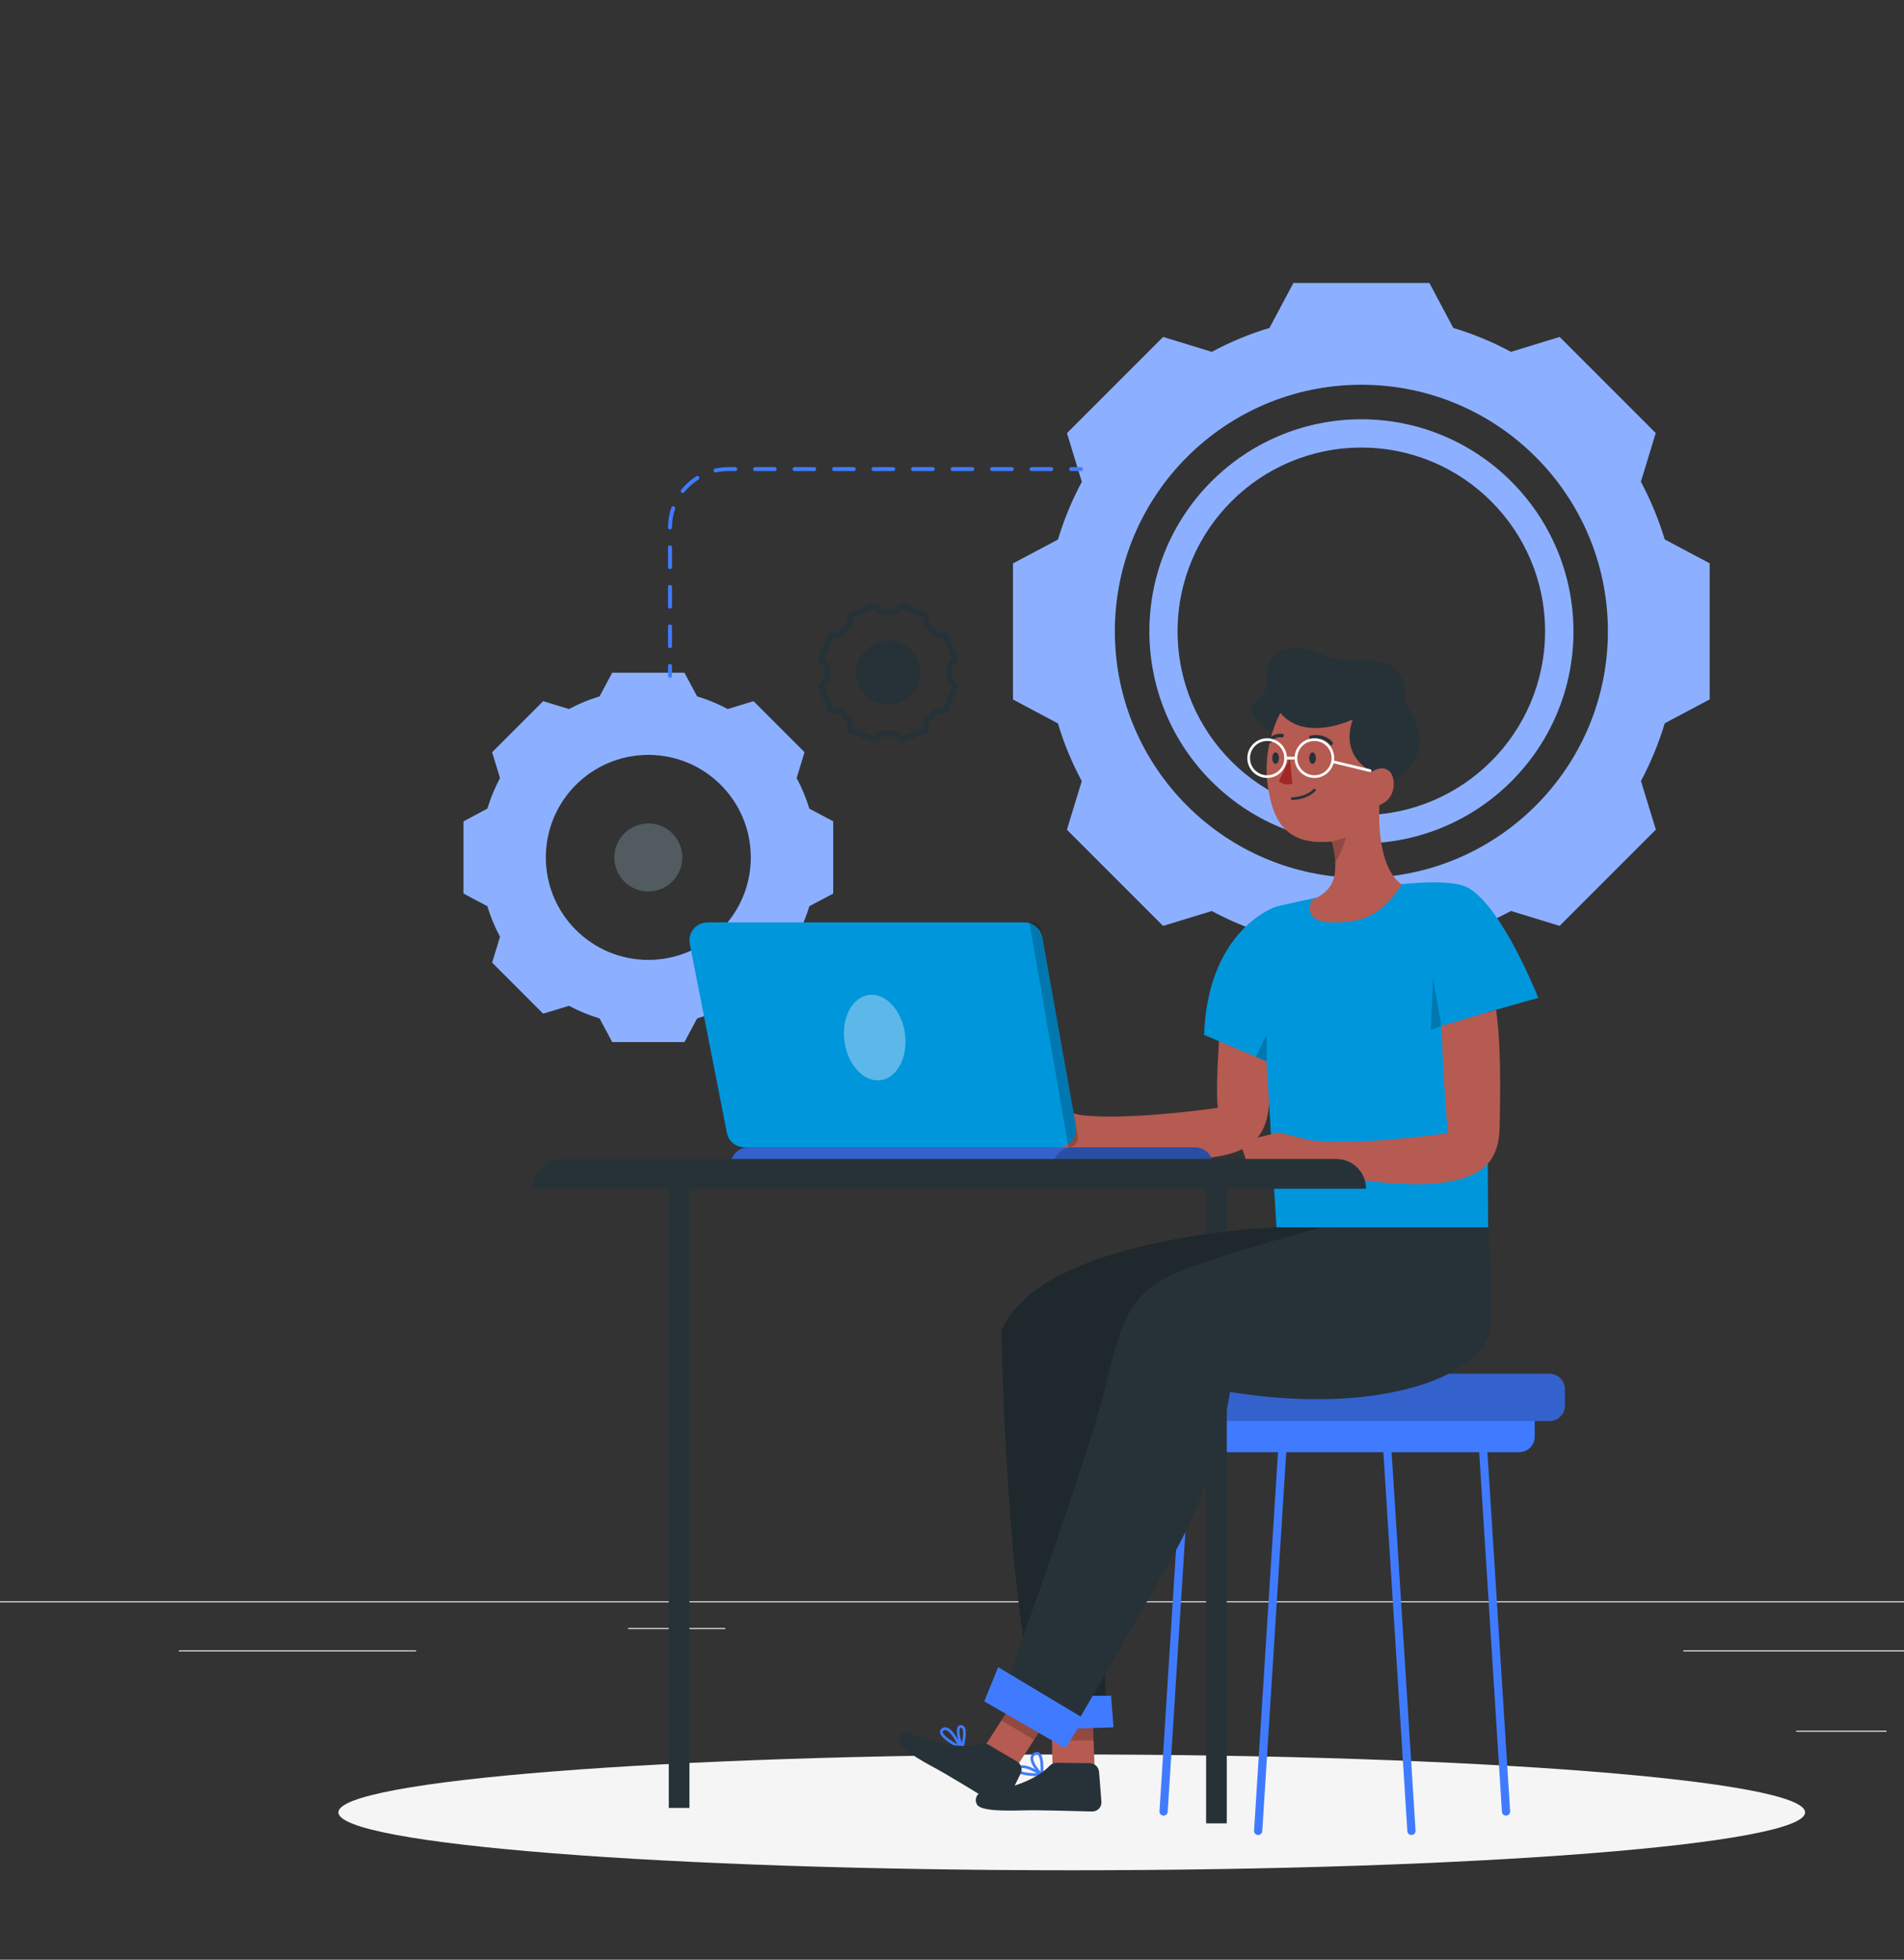 <svg width="654" height="673" viewBox="0 0 654 673" fill="none" xmlns="http://www.w3.org/2000/svg">
<rect x="0" y="0" width="654" height="673" fill="#333333" stroke="none"/>
<g clip-path="url(#clip0_192_7547)">
<path d="M719 549.891H0V550.251H719V549.891Z" fill="#EBEBEB"/>
<path d="M249.09 559.065H215.758V559.425H249.09V559.065Z" fill="#EBEBEB"/>
<path d="M659.711 566.773H578.22V567.133H659.711V566.773Z" fill="#EBEBEB"/>
<path d="M142.923 566.773H61.431V567.133H142.923V566.773Z" fill="#EBEBEB"/>
<path d="M648.016 594.343H616.955V594.702H648.016V594.343Z" fill="#EBEBEB"/>
<path d="M368.135 642.278C507.253 642.278 620.03 633.378 620.03 622.398C620.03 611.418 507.253 602.518 368.135 602.518C229.018 602.518 116.241 611.418 116.241 622.398C116.241 633.378 229.018 642.278 368.135 642.278Z" fill="#F5F5F5"/>
<path d="M571.808 185.259C569.731 178.397 566.986 171.756 563.608 165.432L568.717 148.712L535.725 115.72L518.989 120.847C512.687 117.431 506.048 114.678 499.179 112.63L490.981 97.197H444.27L436.053 112.63C429.187 114.683 422.549 117.437 416.243 120.847L399.524 115.72L366.496 148.748L371.605 165.468C368.213 171.785 365.466 178.427 363.406 185.295L347.954 193.494V240.205L363.387 248.422C365.443 255.285 368.191 261.922 371.586 268.232L366.477 284.934L399.505 317.962L416.225 312.853C422.536 316.251 429.18 318.993 436.052 321.033L444.269 336.485H490.979L499.177 321.052C506.041 318.989 512.679 316.236 518.987 312.835L535.724 317.945L568.752 284.917L563.643 268.197C567.011 261.878 569.744 255.244 571.806 248.387L587.239 240.17V193.46L571.808 185.259ZM467.616 301.491C420.845 301.491 382.929 263.575 382.929 216.804C382.929 170.033 420.845 132.118 467.616 132.118C514.387 132.118 552.303 170.033 552.303 216.804C552.301 263.575 514.387 301.491 467.616 301.491Z" fill="#407BFF"/>
<path d="M467.616 143.997C427.395 144.007 394.799 176.62 394.809 216.84C394.819 257.061 427.431 289.658 467.652 289.648C507.866 289.638 540.459 257.035 540.459 216.823C540.409 176.615 507.822 144.036 467.616 143.997ZM467.616 279.948C432.752 279.959 404.482 251.703 404.472 216.84C404.462 181.976 432.717 153.706 467.58 153.696C502.444 153.686 530.714 181.94 530.724 216.804C530.724 216.81 530.724 216.816 530.724 216.822C530.684 251.663 502.456 279.9 467.616 279.948Z" fill="#407BFF"/>
<path opacity="0.4" d="M571.808 185.259C569.731 178.397 566.986 171.756 563.608 165.432L568.717 148.712L535.725 115.72L518.989 120.847C512.687 117.431 506.048 114.678 499.179 112.63L490.981 97.197H444.27L436.053 112.63C429.187 114.683 422.549 117.437 416.243 120.847L399.524 115.72L366.496 148.748L371.605 165.468C368.213 171.785 365.466 178.427 363.406 185.295L347.954 193.494V240.205L363.387 248.422C365.443 255.285 368.191 261.922 371.586 268.232L366.477 284.934L399.505 317.962L416.225 312.853C422.536 316.251 429.18 318.993 436.052 321.033L444.269 336.485H490.979L499.177 321.052C506.041 318.989 512.679 316.236 518.987 312.835L535.724 317.945L568.752 284.917L563.643 268.197C567.011 261.878 569.744 255.244 571.806 248.387L587.239 240.17V193.46L571.808 185.259ZM467.616 301.491C420.845 301.491 382.929 263.575 382.929 216.804C382.929 170.033 420.845 132.118 467.616 132.118C514.387 132.118 552.303 170.033 552.303 216.804C552.301 263.575 514.387 301.491 467.616 301.491Z" fill="white"/>
<path opacity="0.4" d="M467.616 143.997C427.395 144.007 394.799 176.62 394.809 216.84C394.819 257.061 427.431 289.658 467.652 289.648C507.866 289.638 540.459 257.035 540.459 216.823C540.409 176.615 507.822 144.036 467.616 143.997ZM467.616 279.948C432.752 279.959 404.482 251.703 404.472 216.84C404.462 181.976 432.717 153.706 467.58 153.696C502.444 153.686 530.714 181.94 530.724 216.804C530.724 216.81 530.724 216.816 530.724 216.822C530.684 251.663 502.456 279.9 467.616 279.948Z" fill="white"/>
<path d="M277.99 277.705C276.888 274.066 275.427 270.545 273.628 267.195L276.338 258.324L258.826 240.799L249.955 243.508C246.604 241.709 243.084 240.248 239.444 239.147L235.083 231.021H210.299L205.952 239.147C202.312 240.245 198.791 241.706 195.441 243.508L186.57 240.799L169.045 258.324L171.755 267.195C169.966 270.548 168.511 274.068 167.408 277.705L159.214 282.067V306.852L167.408 311.199C168.508 314.837 169.964 318.357 171.755 321.709L169.045 330.58L186.57 348.105L195.441 345.396C198.793 347.188 202.314 348.643 205.952 349.743L210.299 357.869H235.083L239.444 349.743C243.081 348.64 246.601 347.185 249.955 345.396L258.826 348.105L276.35 330.58L273.641 321.709C275.443 318.36 276.904 314.84 278.003 311.199L286.196 306.852V282.067L277.99 277.705ZM222.691 329.659C203.244 329.659 187.478 313.892 187.478 294.445C187.478 274.997 203.244 259.231 222.691 259.231C242.139 259.231 257.905 274.996 257.905 294.445C257.905 313.894 242.139 329.659 222.691 329.659Z" fill="#263238"/>
<path d="M277.99 277.705C276.888 274.066 275.427 270.545 273.628 267.195L276.338 258.324L258.826 240.799L249.955 243.508C246.604 241.709 243.084 240.248 239.444 239.147L235.083 231.021H210.299L205.952 239.147C202.312 240.245 198.791 241.706 195.441 243.508L186.57 240.799L169.045 258.324L171.755 267.195C169.966 270.548 168.511 274.068 167.408 277.705L159.214 282.067V306.852L167.408 311.199C168.508 314.837 169.964 318.357 171.755 321.709L169.045 330.58L186.57 348.105L195.441 345.396C198.793 347.188 202.314 348.643 205.952 349.743L210.299 357.869H235.083L239.444 349.743C243.081 348.64 246.601 347.185 249.955 345.396L258.826 348.105L276.35 330.58L273.641 321.709C275.443 318.36 276.904 314.84 278.003 311.199L286.196 306.852V282.067L277.99 277.705ZM222.691 329.659C203.244 329.659 187.478 313.892 187.478 294.445C187.478 274.997 203.244 259.231 222.691 259.231C242.139 259.231 257.905 274.996 257.905 294.445C257.905 313.894 242.139 329.659 222.691 329.659Z" fill="#407BFF"/>
<path d="M222.691 282.784C216.243 282.784 211.016 288.011 211.016 294.459C211.016 300.907 216.243 306.134 222.691 306.134C229.139 306.134 234.367 300.907 234.367 294.459C234.365 288.011 229.139 282.784 222.691 282.784Z" fill="#263238"/>
<path opacity="0.4" d="M277.99 277.705C276.888 274.066 275.427 270.545 273.628 267.195L276.338 258.324L258.826 240.799L249.955 243.508C246.604 241.709 243.084 240.248 239.444 239.147L235.083 231.021H210.299L205.952 239.147C202.312 240.245 198.791 241.706 195.441 243.508L186.57 240.799L169.045 258.324L171.755 267.195C169.966 270.548 168.511 274.068 167.408 277.705L159.214 282.067V306.852L167.408 311.199C168.508 314.837 169.964 318.357 171.755 321.709L169.045 330.58L186.57 348.105L195.441 345.396C198.793 347.188 202.314 348.643 205.952 349.743L210.299 357.869H235.083L239.444 349.743C243.081 348.64 246.601 347.185 249.955 345.396L258.826 348.105L276.35 330.58L273.641 321.709C275.443 318.36 276.904 314.84 278.003 311.199L286.196 306.852V282.067L277.99 277.705ZM222.691 329.659C203.244 329.659 187.478 313.892 187.478 294.445C187.478 274.997 203.244 259.231 222.691 259.231C242.139 259.231 257.905 274.996 257.905 294.445C257.905 313.894 242.139 329.659 222.691 329.659Z" fill="white"/>
<path opacity="0.2" d="M222.691 282.784C216.243 282.784 211.016 288.011 211.016 294.459C211.016 300.907 216.243 306.134 222.691 306.134C229.139 306.134 234.367 300.907 234.367 294.459C234.365 288.011 229.139 282.784 222.691 282.784Z" fill="white"/>
<path d="M300.594 255.229L291.113 251.315L290.761 247.753C289.876 247.002 289.052 246.183 288.296 245.301L284.747 244.949L280.833 235.468L283.108 232.759C283.013 231.596 283.013 230.428 283.108 229.265L280.833 226.555L284.747 217.075L288.296 216.737C289.055 215.855 289.879 215.031 290.761 214.272L291.113 210.723L300.594 206.809L303.303 209.084C304.466 208.989 305.634 208.989 306.797 209.084L309.506 206.809L318.987 210.723L319.325 214.272C320.207 215.031 321.031 215.855 321.79 216.737L325.339 217.075L329.253 226.555L326.978 229.265C327.073 230.428 327.073 231.596 326.978 232.759L329.253 235.468L325.339 244.949L321.79 245.301C321.038 246.188 320.212 247.014 319.325 247.766L318.987 251.315L309.506 255.229L306.797 252.954C305.64 253.049 304.475 253.049 303.316 252.954L300.594 255.229ZM307.473 250.855L309.938 252.887L317.129 249.907L317.427 246.738L317.765 246.467C318.773 245.654 319.703 244.746 320.542 243.758L320.799 243.419L323.981 243.121L326.961 235.93L324.929 233.465V233.045C325.064 231.739 325.064 230.424 324.929 229.118V228.698L326.961 226.233L323.981 219.042L320.812 218.744L320.542 218.406C319.703 217.418 318.773 216.511 317.765 215.697L317.427 215.427L317.129 212.257L309.938 209.278L307.473 211.31H307.053C305.748 211.175 304.432 211.175 303.126 211.31H302.706L300.241 209.278L293.05 212.257L292.752 215.427L292.427 215.697C291.412 216.507 290.477 217.414 289.638 218.406L289.367 218.744L286.198 219.042L283.191 226.18L285.223 228.645V229.065C285.088 230.37 285.088 231.686 285.223 232.992V233.412L283.191 235.877L286.171 243.068L289.34 243.366L289.61 243.691C290.439 244.709 291.369 245.639 292.387 246.467L292.726 246.738L293.024 249.92L300.216 252.9L302.68 250.868H303.1C304.406 251.003 305.722 251.003 307.027 250.868L307.473 250.855Z" fill="#263238"/>
<path d="M309.302 241.186C303.684 243.514 297.243 240.846 294.915 235.228C292.587 229.61 295.255 223.169 300.873 220.841C306.491 218.513 312.932 221.18 315.26 226.799L315.261 226.803C317.591 232.413 314.932 238.848 309.324 241.177C309.317 241.18 309.308 241.183 309.302 241.186Z" fill="#263238"/>
<path d="M230.14 232.76C229.766 232.76 229.463 232.457 229.463 232.083V228.697C229.463 228.323 229.766 228.019 230.14 228.019C230.514 228.019 230.818 228.323 230.818 228.697V232.083C230.818 232.457 230.514 232.76 230.14 232.76Z" fill="#407BFF"/>
<path d="M230.14 222.588C229.766 222.588 229.463 222.285 229.463 221.911V215.125C229.463 214.751 229.766 214.448 230.14 214.448C230.514 214.448 230.818 214.751 230.818 215.125V221.911C230.818 222.286 230.514 222.588 230.14 222.588ZM230.14 209.018C229.766 209.018 229.463 208.714 229.463 208.34V201.556C229.463 201.182 229.766 200.879 230.14 200.879C230.514 200.879 230.818 201.182 230.818 201.556V208.34C230.818 208.714 230.514 209.018 230.14 209.018ZM230.14 195.446C229.766 195.446 229.463 195.142 229.463 194.768V187.983C229.463 187.609 229.766 187.305 230.14 187.305C230.514 187.305 230.818 187.609 230.818 187.983V194.768C230.818 195.144 230.514 195.446 230.14 195.446ZM230.14 181.828C229.766 181.828 229.463 181.572 229.463 181.198V181.105C229.463 178.776 229.847 176.492 230.603 174.314C230.727 173.961 231.114 173.775 231.465 173.897C231.818 174.02 232.005 174.406 231.882 174.759C231.174 176.793 230.816 178.927 230.816 181.103C230.818 181.478 230.514 181.828 230.14 181.828ZM234.508 169.303C234.359 169.303 234.211 169.254 234.086 169.155C233.794 168.922 233.747 168.496 233.98 168.203C235.448 166.365 237.201 164.803 239.19 163.56C239.506 163.361 239.926 163.457 240.123 163.774C240.321 164.092 240.225 164.509 239.907 164.707C238.048 165.869 236.41 167.33 235.037 169.048C234.903 169.215 234.706 169.303 234.508 169.303ZM245.794 162.25C245.484 162.25 245.203 162.035 245.133 161.719C245.052 161.354 245.282 160.993 245.648 160.911C247.116 160.586 248.63 160.42 250.147 160.42H252.544C252.918 160.42 253.222 160.724 253.222 161.098C253.222 161.472 252.918 161.775 252.544 161.775H250.147C248.729 161.775 247.314 161.929 245.943 162.234C245.892 162.245 245.842 162.25 245.794 162.25ZM361.112 161.775H354.327C353.954 161.775 353.65 161.472 353.65 161.098C353.65 160.724 353.954 160.42 354.327 160.42H361.112C361.486 160.42 361.788 160.724 361.788 161.098C361.788 161.472 361.487 161.775 361.112 161.775ZM347.542 161.775H340.756C340.382 161.775 340.078 161.472 340.078 161.098C340.078 160.724 340.382 160.42 340.756 160.42H347.542C347.915 160.42 348.219 160.724 348.219 161.098C348.219 161.472 347.915 161.775 347.542 161.775ZM333.97 161.775H327.184C326.81 161.775 326.506 161.472 326.506 161.098C326.506 160.724 326.81 160.42 327.184 160.42H333.97C334.344 160.42 334.647 160.724 334.647 161.098C334.647 161.472 334.345 161.775 333.97 161.775ZM320.399 161.775H313.615C313.241 161.775 312.937 161.472 312.937 161.098C312.937 160.724 313.241 160.42 313.615 160.42H320.399C320.773 160.42 321.077 160.724 321.077 161.098C321.077 161.472 320.773 161.775 320.399 161.775ZM306.829 161.775H300.043C299.669 161.775 299.366 161.472 299.366 161.098C299.366 160.724 299.669 160.42 300.043 160.42H306.829C307.203 160.42 307.506 160.724 307.506 161.098C307.506 161.472 307.203 161.775 306.829 161.775ZM293.257 161.775H286.471C286.097 161.775 285.794 161.472 285.794 161.098C285.794 160.724 286.097 160.42 286.471 160.42H293.257C293.631 160.42 293.934 160.724 293.934 161.098C293.934 161.472 293.631 161.775 293.257 161.775ZM279.685 161.775H272.901C272.527 161.775 272.223 161.472 272.223 161.098C272.223 160.724 272.527 160.42 272.901 160.42H279.685C280.059 160.42 280.362 160.724 280.362 161.098C280.362 161.472 280.06 161.775 279.685 161.775ZM266.115 161.775H259.329C258.955 161.775 258.652 161.472 258.652 161.098C258.652 160.724 258.955 160.42 259.329 160.42H266.115C266.489 160.42 266.792 160.724 266.792 161.098C266.792 161.472 266.489 161.775 266.115 161.775Z" fill="#407BFF"/>
<path d="M371.305 161.775H367.918C367.544 161.775 367.241 161.472 367.241 161.098C367.241 160.724 367.544 160.42 367.918 160.42H371.305C371.678 160.42 371.982 160.724 371.982 161.098C371.982 161.472 371.678 161.775 371.305 161.775Z" fill="#407BFF"/>
<path d="M229.722 620.875H236.816L236.816 399.324H229.722L229.722 620.875Z" fill="#263238"/>
<path d="M404.737 498.707H521.814C524.759 498.707 527.146 496.32 527.146 493.375V487.808C527.146 484.863 524.759 482.476 521.814 482.476H404.737V498.707Z" fill="#407BFF"/>
<path d="M517.302 622.109L508.818 488.01" stroke="#407BFF" stroke-width="2.825" stroke-miterlimit="10" stroke-linecap="round" stroke-linejoin="round"/>
<path d="M484.815 628.758L476.332 494.658" stroke="#407BFF" stroke-width="2.825" stroke-miterlimit="10" stroke-linecap="round" stroke-linejoin="round"/>
<path d="M399.679 622.109L408.163 488.01" stroke="#407BFF" stroke-width="2.825" stroke-miterlimit="10" stroke-linecap="round" stroke-linejoin="round"/>
<path d="M432.167 628.758L440.649 494.658" stroke="#407BFF" stroke-width="2.825" stroke-miterlimit="10" stroke-linecap="round" stroke-linejoin="round"/>
<path d="M415.126 488.01H532.204C535.149 488.01 537.536 485.623 537.536 482.678V477.111C537.536 474.166 535.149 471.779 532.204 471.779H415.126V488.01Z" fill="#407BFF"/>
<path opacity="0.2" d="M415.126 488.01H532.204C535.149 488.01 537.536 485.623 537.536 482.678V477.111C537.536 474.166 535.149 471.779 532.204 471.779H415.126V488.01Z" fill="black"/>
<path d="M414.284 626.167H421.378V404.616H414.284V626.167Z" fill="#263238"/>
<path d="M438.448 421.477C438.448 421.477 357.415 424.521 343.951 457.06C343.951 457.06 345.82 553.929 356.667 585.721L379.856 583.102L376.148 488.896L459.97 421.477H438.448Z" fill="#263238"/>
<path opacity="0.2" d="M438.448 421.477C438.448 421.477 357.415 424.521 343.951 457.06C343.951 457.06 345.82 553.929 356.667 585.721L379.856 583.102L376.148 488.896L459.97 421.477H438.448Z" fill="black"/>
<path d="M376.015 607.338H361.543L361.348 597.695L361.201 590.134L375.341 590.992L375.623 597.695L376.015 607.338Z" fill="#B55B52"/>
<path opacity="0.2" d="M375.623 597.695H361.348L361.201 590.134L375.341 590.992L375.623 597.695Z" fill="black"/>
<path d="M382.489 593.204L351.495 594.142L345.836 582.636L381.638 582.305L382.489 593.204Z" fill="#407BFF"/>
<path d="M357.835 609.521C357.835 609.521 358.574 601.028 355.625 602.207C352.646 603.398 355.964 607.735 357.835 609.521Z" stroke="#407BFF" stroke-width="0.942" stroke-miterlimit="10"/>
<path d="M357.835 609.521C357.835 609.521 351.457 605.07 349.841 607.338C348.226 609.606 357.835 609.521 357.835 609.521Z" stroke="#407BFF" stroke-width="0.942" stroke-miterlimit="10"/>
<path d="M362.881 605.384L374.324 605.505C375.991 605.522 377.382 606.834 377.515 608.512L378.321 618.687C378.47 620.574 376.989 622.155 375.117 622.101C368.889 621.921 356.073 621.583 351.535 621.715C345.448 621.892 336.811 621.987 335.576 619.679C334.341 617.371 336.307 615.854 336.307 615.854C336.307 615.854 352.879 614.317 360.511 606.434C361.141 605.784 361.973 605.374 362.881 605.384Z" fill="#263238"/>
<path d="M511.156 421.477C511.156 421.477 512.684 440.363 512.111 454.959C511.449 471.781 475.23 486.608 422.495 478.006C422.495 478.006 418.38 506.431 403.793 532.611C389.206 558.793 366.392 597.689 366.392 597.689L343.952 583.102C343.952 583.102 373.499 501.194 379.11 478.378C384.72 455.563 386.964 444.718 403.047 437.611C419.13 430.504 454.287 421.477 454.287 421.477H511.156Z" fill="#263238"/>
<path d="M357.835 593.401L355.176 597.494L349.319 606.513L338.083 599.957L343.975 590.816L346.255 587.275L357.835 593.401Z" fill="#B55B52"/>
<path opacity="0.2" d="M357.835 593.401L355.176 597.494L343.975 590.816L346.255 587.275L357.835 593.401Z" fill="black"/>
<path d="M372.255 590.134L342.851 572.521L338.083 584.273L366.006 600.39L372.255 590.134Z" fill="#407BFF"/>
<path d="M330.402 600.39C330.402 600.39 332.545 593.024 330.135 592.89C327.723 592.757 330.402 600.39 330.402 600.39Z" stroke="#407BFF" stroke-width="0.942" stroke-miterlimit="10"/>
<path d="M329.83 600.122C329.83 600.122 326.518 592.127 323.841 593.916C321.163 595.703 329.83 600.122 329.83 600.122Z" stroke="#407BFF" stroke-width="0.942" stroke-miterlimit="10"/>
<path d="M339.539 599.16L349.348 604.948C350.776 605.791 351.312 607.593 350.577 609.078L346.121 618.09C345.295 619.761 343.216 620.363 341.629 619.387C336.35 616.142 325.468 609.488 321.487 607.345C316.147 604.471 308.651 600.26 308.754 597.693C308.858 595.127 311.321 594.819 311.321 594.819C311.321 594.819 326.392 601.75 336.964 598.871C337.837 598.634 338.761 598.701 339.539 599.16Z" fill="#263238"/>
<path d="M420.12 338.973C420.12 338.973 417.108 371.955 418.32 380.443C418.32 380.443 386.793 385.05 370.787 382.868L360.116 380.2L346.777 383.454L350.415 394.023H361.085C361.085 394.023 368.846 396.206 372.241 394.023C372.241 394.023 398.917 399.358 414.68 397.662C430.444 395.963 435.326 389.97 436.022 378.017C436.69 366.532 444.273 340.891 438.209 335.07L420.12 338.973Z" fill="#B55B52"/>
<path d="M528.374 342.671C528.374 342.671 516.285 311.961 504.518 305.021C492.752 298.083 438.294 311.357 438.294 311.357C438.294 311.357 414.919 318.881 413.58 355.39L435.051 364.493L438.446 421.476H511.154L510.763 347.66L528.374 342.671Z" fill="#0096db"/>
<path d="M439.286 251.157C439.286 251.157 432.085 250.26 430.135 244.86C428.185 239.46 435.681 242.19 435.053 232.441C434.424 222.695 445.62 220.355 453.765 224.643C461.91 228.931 474.777 224.253 479.651 230.102C484.524 235.95 482.38 241.409 482.38 241.409C482.38 241.409 496.352 257.205 478.644 268.022C460.937 278.84 439.286 251.157 439.286 251.157Z" fill="#263238"/>
<path d="M481.563 303.717C473.795 315.553 466.811 316.778 457.436 316.767C446.936 316.73 450.452 309.292 450.452 309.292C454.851 307.099 458.061 304.734 458.564 299.318C458.662 298.228 458.686 297.161 458.637 296.158C458.466 292.127 457.388 289.002 457.388 289.002C442.5 290.349 437.256 283.083 435.393 269.385C433.543 255.686 439.792 244.867 439.792 244.867C448.419 255.012 464.654 247.06 464.654 247.06C460.095 260.256 471.259 264.986 471.259 264.986C475.646 262.278 479.027 264.644 478.696 269.887C478.352 275.131 473.795 276.491 473.795 276.491C472.95 299.822 481.563 303.717 481.563 303.717Z" fill="#B55B52"/>
<path d="M443.898 274.743C443.655 274.743 443.452 274.553 443.439 274.307C443.425 274.054 443.62 273.837 443.872 273.824C449.07 273.544 451.102 271.049 451.122 271.024C451.279 270.826 451.567 270.791 451.766 270.947C451.966 271.103 452.002 271.389 451.847 271.589C451.758 271.706 449.571 274.437 443.924 274.741C443.915 274.743 443.906 274.743 443.898 274.743Z" fill="#263238"/>
<path d="M443.898 269.077L443.055 260.35L439.286 268.285C439.286 268.285 441.269 270.07 443.898 269.077Z" fill="#A02724"/>
<path d="M449.7 260.35C449.7 261.446 450.211 262.333 450.84 262.333C451.47 262.333 451.981 261.444 451.981 260.35C451.981 259.254 451.47 258.367 450.84 258.367C450.211 258.366 449.7 259.254 449.7 260.35Z" fill="#263238"/>
<path d="M437.005 260.35C437.005 261.446 437.516 262.333 438.146 262.333C438.776 262.333 439.286 261.444 439.286 260.35C439.286 259.254 438.776 258.367 438.146 258.367C437.516 258.366 437.005 259.254 437.005 260.35Z" fill="#263238"/>
<path d="M457.238 255.904C457.047 255.904 456.857 255.813 456.738 255.645C456.66 255.537 454.786 253.005 450.405 253.81C450.075 253.873 449.753 253.652 449.691 253.318C449.63 252.986 449.851 252.667 450.185 252.605C455.363 251.651 457.645 254.804 457.738 254.939C457.934 255.216 457.865 255.597 457.589 255.791C457.481 255.869 457.36 255.904 457.238 255.904Z" fill="#263238"/>
<path d="M436.212 255.159C436.117 255.159 436.023 255.137 435.933 255.091C435.631 254.937 435.511 254.568 435.665 254.267C437.037 251.578 440.321 251.985 440.458 252.007C440.793 252.053 441.027 252.359 440.983 252.694C440.938 253.029 440.628 253.268 440.296 253.222C440.192 253.21 437.73 252.914 436.757 254.825C436.649 255.037 436.433 255.159 436.212 255.159Z" fill="#263238"/>
<path d="M435.242 267.157C431.489 267.157 428.435 264.103 428.435 260.35C428.435 256.597 431.489 253.542 435.242 253.542C438.995 253.542 442.051 256.597 442.051 260.35C442.051 264.103 438.997 267.157 435.242 267.157ZM435.242 254.461C431.997 254.461 429.354 257.103 429.354 260.35C429.354 263.597 431.995 266.239 435.242 266.239C438.489 266.239 441.132 263.597 441.132 260.35C441.132 257.103 438.491 254.461 435.242 254.461Z" fill="white"/>
<path d="M451.485 267.157C447.731 267.157 444.677 264.103 444.677 260.35C444.677 256.597 447.731 253.542 451.485 253.542C455.238 253.542 458.294 256.597 458.294 260.35C458.294 264.103 455.238 267.157 451.485 267.157ZM451.485 254.461C448.238 254.461 445.596 257.103 445.596 260.35C445.596 263.597 448.238 266.239 451.485 266.239C454.732 266.239 457.375 263.597 457.375 260.35C457.375 257.103 454.732 254.461 451.485 254.461Z" fill="white"/>
<path d="M442.051 260.35H444.677" stroke="white" stroke-width="0.942" stroke-miterlimit="10"/>
<path d="M457.851 261.595L470.597 264.658" stroke="white" stroke-width="0.942" stroke-miterlimit="10" stroke-linecap="round" stroke-linejoin="round"/>
<path opacity="0.2" d="M462.314 287.653C462.314 287.653 460.991 292.689 458.639 296.158C458.468 292.127 457.389 289.002 457.389 289.002L462.314 287.653Z" fill="black"/>
<path opacity="0.2" d="M435.053 364.493L435.051 355.39L431.374 362.933L435.053 364.493Z" fill="black"/>
<path opacity="0.2" d="M495.063 352.342L492.258 335.956L491.465 353.784L495.063 352.342Z" fill="black"/>
<path d="M515.125 386.708C514.941 398.68 509.55 404.659 493.779 406.35C478.021 408.053 451.347 402.711 451.347 402.711C447.953 404.904 440.185 402.711 440.185 402.711H429.512L425.885 392.148L439.217 388.889L449.89 391.56C465.892 393.742 497.42 389.134 497.42 389.134C496.513 382.776 495.493 362.035 495.065 352.343L513.869 346.781C515.719 359.425 515.284 376.378 515.125 386.708Z" fill="#B55B52"/>
<path d="M236.934 324.148L249.671 389.017C250.241 391.918 252.785 394.011 255.741 394.011H363.492C367.343 394.011 370.258 390.531 369.582 386.739L358.02 321.871C357.494 318.92 354.927 316.77 351.93 316.77H243.003C239.109 316.77 236.183 320.326 236.934 324.148Z" fill="#0096db"/>
<path opacity="0.2" d="M353.567 316.77L367.028 394.011C369.037 394.011 370.557 392.196 370.204 390.219L357.587 319.432C357.313 317.893 355.975 316.771 354.411 316.771L353.567 316.77Z" fill="black"/>
<path d="M250.938 400.204H416.646C416.646 398.497 415.946 396.943 414.83 395.827C413.714 394.711 412.16 394.011 410.453 394.011H257.153C253.718 394.011 250.938 396.79 250.938 400.204Z" fill="#407BFF"/>
<path opacity="0.2" d="M361.906 400.204H416.646C416.646 398.497 415.946 396.943 414.83 395.827C413.714 394.711 412.16 394.011 410.453 394.011H368.122C364.685 394.011 361.906 396.79 361.906 400.204Z" fill="black"/>
<path opacity="0.4" d="M290.089 357.802C291.248 365.876 296.829 371.755 302.554 370.932C308.279 370.11 311.98 362.9 310.821 354.825C309.662 346.752 304.082 340.872 298.358 341.695C292.63 342.517 288.93 349.729 290.089 357.802Z" fill="#E6ECFE"/>
<path opacity="0.2" d="M250.938 400.204H416.646C416.646 398.497 415.946 396.943 414.83 395.827C413.714 394.711 412.16 394.011 410.453 394.011H257.153C253.718 394.011 250.938 396.79 250.938 400.204Z" fill="black"/>
<path d="M183.062 408.238H469.221C469.221 402.581 464.635 397.995 458.978 397.995H193.305C187.648 397.995 183.062 402.581 183.062 408.238Z" fill="#263238"/>
</g>
<defs>
<clipPath id="clip0_192_7547">
<rect width="703" height="687" fill="white"/>
</clipPath>
</defs>
</svg>
